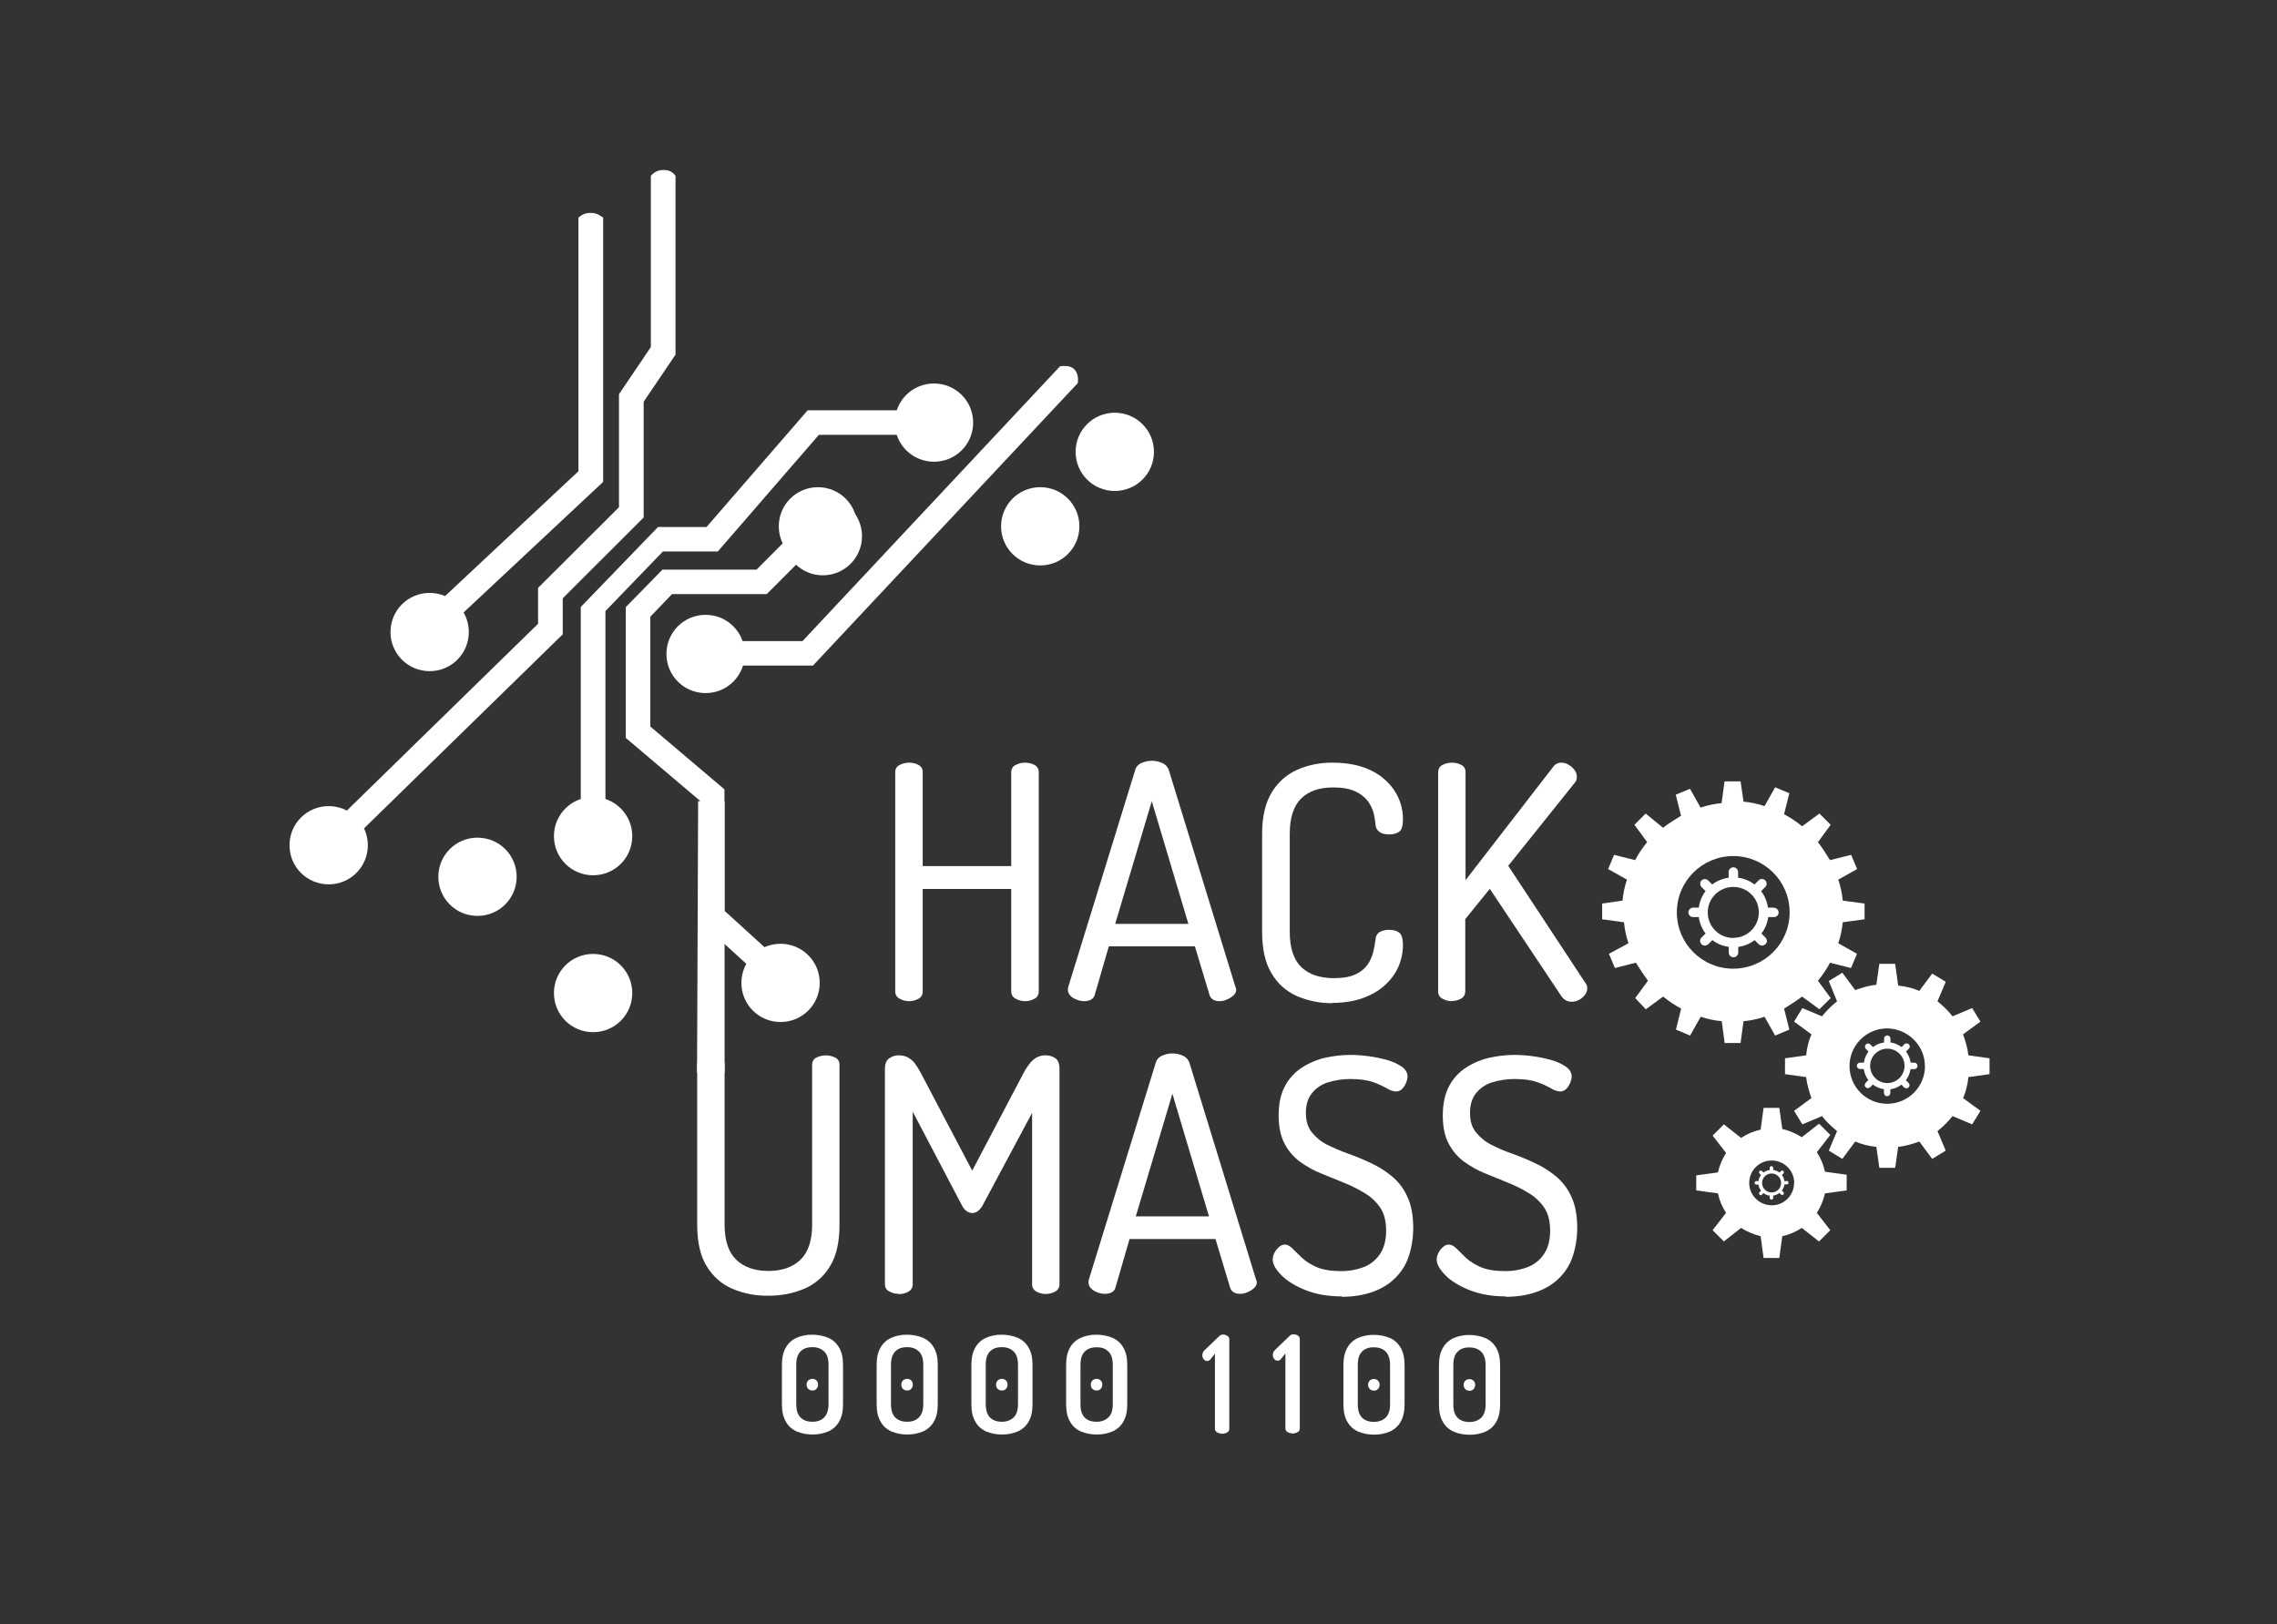 <svg width="157" height="112" viewBox="0 0 157 112" fill="none" xmlns="http://www.w3.org/2000/svg">
<rect x="0" y="0" width="157" height="112" fill="#333333" stroke="none"/>
<path d="M52.959 89.338C52.109 89.348 51.268 89.189 50.483 88.853C49.745 88.536 49.137 87.985 48.726 87.304C48.287 86.594 48.072 85.633 48.072 84.438V73.416C48.062 73.21 48.175 73.014 48.361 72.921C48.773 72.716 49.259 72.716 49.67 72.921C49.857 73.014 49.969 73.21 49.96 73.416V84.438C49.96 85.53 50.231 86.342 50.763 86.856C51.296 87.369 52.034 87.63 52.978 87.63C53.922 87.63 54.66 87.369 55.193 86.856C55.726 86.342 55.997 85.53 55.997 84.438V73.416C55.987 73.21 56.099 73.014 56.286 72.921C56.697 72.716 57.183 72.716 57.595 72.921C57.782 73.014 57.894 73.21 57.884 73.416V84.438C57.884 85.642 57.669 86.594 57.23 87.304C56.819 87.994 56.202 88.536 55.464 88.853C54.67 89.189 53.81 89.348 52.95 89.338H52.959Z" fill="white"/>
<path d="M61.959 89.208C61.735 89.208 61.511 89.152 61.314 89.04C61.118 88.947 61.006 88.751 61.015 88.536V73.687C61.015 73.342 61.118 73.099 61.314 72.968C61.501 72.838 61.725 72.763 61.959 72.763C62.174 72.763 62.389 72.8 62.576 72.894C62.753 72.996 62.922 73.127 63.053 73.286C63.211 73.491 63.352 73.715 63.473 73.948L67.034 80.715L70.594 73.948C70.716 73.715 70.865 73.491 71.033 73.286C71.164 73.127 71.323 72.987 71.51 72.894C71.697 72.8 71.902 72.754 72.108 72.763C72.342 72.763 72.575 72.828 72.772 72.968C72.958 73.099 73.052 73.342 73.052 73.687V88.536C73.061 88.751 72.949 88.947 72.762 89.05C72.351 89.274 71.865 89.274 71.454 89.05C71.267 88.947 71.155 88.751 71.164 88.546V76.73L67.744 83.123C67.66 83.282 67.547 83.412 67.407 83.515C67.295 83.599 67.164 83.636 67.024 83.636C66.903 83.636 66.781 83.59 66.678 83.524C66.529 83.422 66.407 83.282 66.333 83.123L62.931 76.646V88.546C62.94 88.76 62.828 88.956 62.632 89.059C62.436 89.171 62.211 89.227 61.978 89.227L61.959 89.208Z" fill="white"/>
<path d="M76.173 89.208C75.996 89.208 75.827 89.171 75.668 89.105C75.5 89.049 75.341 88.956 75.22 88.825C75.117 88.713 75.052 88.573 75.052 88.424C75.052 88.359 75.052 88.302 75.07 88.246L79.687 73.285C79.743 73.061 79.902 72.884 80.117 72.79C80.341 72.688 80.594 72.632 80.837 72.632C81.098 72.632 81.35 72.688 81.584 72.8C81.79 72.893 81.948 73.07 82.014 73.285L86.612 88.246C86.64 88.293 86.659 88.349 86.659 88.405C86.659 88.564 86.584 88.713 86.472 88.806C86.341 88.928 86.182 89.031 86.014 89.096C85.846 89.171 85.677 89.208 85.5 89.208C85.35 89.208 85.201 89.18 85.07 89.105C84.948 89.031 84.855 88.918 84.817 88.778L83.808 85.428H77.883L76.912 88.778C76.874 88.918 76.781 89.04 76.65 89.105C76.51 89.18 76.351 89.208 76.192 89.208H76.173ZM78.313 83.869H83.36L80.837 75.413L78.313 83.869Z" fill="white"/>
<path d="M92.527 89.385C91.565 89.385 90.724 89.236 90.004 88.947C89.285 88.657 88.733 88.312 88.341 87.911C87.948 87.51 87.752 87.155 87.752 86.838C87.752 86.679 87.799 86.52 87.873 86.38C87.948 86.231 88.06 86.091 88.191 85.979C88.294 85.876 88.434 85.82 88.584 85.811C88.761 85.811 88.939 85.904 89.116 86.082C89.294 86.259 89.509 86.474 89.77 86.725C90.07 86.996 90.425 87.211 90.799 87.37C91.219 87.547 91.77 87.64 92.443 87.64C93.004 87.65 93.565 87.547 94.088 87.341C94.537 87.155 94.92 86.828 95.181 86.418C95.443 86.007 95.574 85.484 95.574 84.85C95.574 84.206 95.443 83.683 95.172 83.272C94.892 82.862 94.527 82.516 94.097 82.264C93.639 81.984 93.153 81.742 92.658 81.546L91.079 80.901C90.565 80.696 90.07 80.416 89.621 80.09C89.182 79.763 88.817 79.334 88.565 78.839C88.294 78.326 88.163 77.681 88.163 76.907C88.163 76.085 88.313 75.404 88.612 74.863C88.892 74.34 89.303 73.901 89.808 73.584C90.303 73.267 90.845 73.043 91.415 72.921C91.976 72.8 92.546 72.735 93.116 72.735C93.546 72.735 93.976 72.772 94.396 72.828C94.826 72.884 95.256 72.978 95.677 73.099C96.032 73.192 96.368 73.351 96.667 73.556C96.92 73.743 97.05 73.967 97.05 74.219C97.05 74.359 97.013 74.499 96.957 74.639C96.892 74.797 96.808 74.947 96.686 75.068C96.574 75.189 96.406 75.264 96.237 75.255C96.022 75.236 95.808 75.162 95.63 75.04C95.322 74.872 95.004 74.723 94.677 74.611C94.275 74.471 93.761 74.396 93.107 74.396C92.593 74.396 92.079 74.471 91.584 74.62C91.144 74.751 90.752 75.012 90.462 75.367C90.182 75.712 90.041 76.169 90.041 76.739C90.041 77.28 90.172 77.719 90.443 78.064C90.733 78.419 91.088 78.718 91.499 78.923C91.967 79.156 92.453 79.362 92.948 79.539C93.471 79.725 93.995 79.94 94.527 80.192C95.051 80.435 95.537 80.743 95.976 81.107C96.434 81.49 96.798 81.966 97.041 82.516C97.312 83.095 97.443 83.814 97.443 84.691C97.443 85.568 97.228 86.66 96.798 87.36C96.387 88.041 95.779 88.583 95.051 88.909C94.312 89.246 93.471 89.413 92.509 89.413L92.527 89.385Z" fill="white"/>
<path d="M103.835 89.385C102.872 89.385 102.031 89.236 101.312 88.947C100.592 88.657 100.031 88.312 99.648 87.911C99.256 87.51 99.06 87.155 99.06 86.838C99.06 86.679 99.106 86.52 99.181 86.38C99.256 86.231 99.368 86.091 99.499 85.979C99.602 85.876 99.742 85.811 99.891 85.811C100.069 85.811 100.246 85.904 100.424 86.082C100.602 86.259 100.816 86.474 101.078 86.725C101.377 86.996 101.732 87.211 102.106 87.37C102.527 87.547 103.069 87.64 103.751 87.64C104.312 87.65 104.872 87.547 105.396 87.341C105.844 87.155 106.227 86.828 106.489 86.418C106.751 86.007 106.882 85.484 106.882 84.85C106.882 84.206 106.751 83.683 106.48 83.272C106.199 82.862 105.835 82.516 105.414 82.264C104.956 81.984 104.47 81.742 103.975 81.546L102.396 80.901C101.882 80.696 101.387 80.416 100.938 80.09C100.499 79.763 100.134 79.334 99.882 78.839C99.611 78.326 99.48 77.681 99.48 76.907C99.48 76.132 99.63 75.404 99.929 74.863C100.209 74.34 100.62 73.901 101.125 73.584C101.62 73.267 102.162 73.043 102.732 72.921C103.293 72.8 103.863 72.735 104.433 72.735C104.863 72.735 105.293 72.772 105.713 72.828C106.143 72.884 106.573 72.978 106.994 73.099C107.349 73.192 107.685 73.351 107.984 73.556C108.237 73.743 108.367 73.967 108.367 74.219C108.367 74.359 108.33 74.499 108.274 74.639C108.209 74.797 108.124 74.947 108.003 75.068C107.891 75.189 107.723 75.264 107.554 75.255C107.339 75.236 107.125 75.162 106.947 75.04C106.639 74.872 106.321 74.723 105.994 74.611C105.592 74.471 105.078 74.396 104.424 74.396C103.91 74.396 103.396 74.471 102.9 74.62C102.461 74.751 102.069 75.012 101.779 75.367C101.499 75.712 101.358 76.169 101.358 76.739C101.358 77.308 101.489 77.719 101.76 78.064C102.05 78.419 102.405 78.718 102.816 78.923C103.284 79.165 103.76 79.371 104.256 79.539C104.779 79.725 105.302 79.94 105.835 80.192C106.358 80.435 106.844 80.743 107.283 81.107C107.741 81.49 108.106 81.966 108.349 82.516C108.62 83.095 108.751 83.814 108.751 84.691C108.751 85.568 108.536 86.66 108.106 87.36C107.695 88.041 107.087 88.583 106.358 88.909C105.62 89.246 104.77 89.413 103.816 89.413L103.835 89.385Z" fill="white"/>
<path d="M24.606 57.586L23.419 56.373L37.1 43.008V40.534L42.679 34.972V27.178L44.876 23.93V12.124C44.978 12.002 45.091 11.909 45.231 11.834C45.38 11.76 45.548 11.722 45.726 11.722C45.894 11.713 46.072 11.741 46.231 11.816C46.371 11.89 46.483 12.002 46.576 12.124V24.453L44.38 27.701V35.681L38.801 41.253V43.736L24.606 57.596V57.586Z" fill="white"/>
<path d="M41.745 55.552H40.044V41.851L45.371 36.335H48.717L55.688 28.29H62.267V29.979H56.464L49.492 38.024H45.708L41.745 42.131V55.552Z" fill="white"/>
<path d="M51.941 66.892L48.259 63.541V55.207L43.147 50.876V41.86L45.679 39.275H52.165L54.081 37.352L55.277 38.547L52.866 40.964H46.334L44.839 42.523V50.092L49.95 54.423V62.795L50.231 63.047L53.081 65.641L51.941 66.892Z" fill="white"/>
<path d="M31.559 42.598L30.4 41.366L39.885 32.49V14.999C39.979 14.924 40.082 14.85 40.184 14.794C40.362 14.71 40.549 14.672 40.745 14.682C40.904 14.682 41.063 14.71 41.212 14.775C41.343 14.84 41.465 14.915 41.586 14.999V33.227L31.559 42.607V42.598Z" fill="white"/>
<path d="M40.895 54.955C39.399 54.955 38.194 56.159 38.194 57.652C38.194 59.145 39.399 60.349 40.895 60.349C42.39 60.349 43.595 59.145 43.595 57.652C43.595 56.159 42.39 54.955 40.895 54.955Z" fill="white"/>
<path d="M32.923 57.755C31.428 57.755 30.223 58.959 30.223 60.452C30.223 61.946 31.428 63.15 32.923 63.15C34.419 63.15 35.624 61.946 35.624 60.452C35.624 58.959 34.419 57.755 32.923 57.755Z" fill="white"/>
<path d="M40.895 65.772C39.399 65.772 38.194 66.976 38.194 68.469C38.194 69.963 39.399 71.167 40.895 71.167C42.39 71.167 43.595 69.963 43.595 68.469C43.595 66.976 42.39 65.772 40.895 65.772Z" fill="white"/>
<path d="M22.662 55.58C21.167 55.58 19.961 56.784 19.961 58.277C19.961 59.771 21.167 60.975 22.662 60.975C24.157 60.975 25.363 59.771 25.363 58.277C25.363 56.793 24.157 55.58 22.662 55.58Z" fill="white"/>
<path d="M56.735 34.272C55.24 34.272 54.034 35.485 54.034 36.969C54.034 38.463 55.249 39.667 56.735 39.667C58.221 39.667 59.436 38.463 59.436 36.969C59.436 35.476 58.23 34.272 56.735 34.272Z" fill="white"/>
<path d="M64.398 26.441C62.903 26.441 61.697 27.645 61.697 29.139C61.697 30.632 62.903 31.836 64.398 31.836C65.893 31.836 67.099 30.632 67.099 29.139C67.099 27.645 65.893 26.441 64.398 26.441Z" fill="white"/>
<path d="M56.053 45.892H45.951H51.184V44.203H51.502H55.333L73.089 25.256C73.528 25.191 73.865 25.256 74.07 25.461C74.276 25.666 74.37 25.984 74.314 26.413L56.053 45.892Z" fill="white"/>
<path d="M29.625 40.88C28.129 40.88 26.924 42.084 26.924 43.577C26.924 45.071 28.129 46.275 29.625 46.275C31.12 46.275 32.325 45.071 32.325 43.577C32.325 42.084 31.12 40.88 29.625 40.88Z" fill="white"/>
<path d="M53.819 65.072C52.324 65.072 51.119 66.276 51.119 67.769C51.119 69.262 52.324 70.466 53.819 70.466C55.315 70.466 56.52 69.262 56.52 67.769C56.52 66.276 55.315 65.072 53.819 65.072Z" fill="white"/>
<path d="M76.864 28.457C75.369 28.457 74.164 29.662 74.164 31.155C74.164 32.648 75.369 33.852 76.864 33.852C78.36 33.852 79.565 32.648 79.565 31.155C79.565 29.662 78.36 28.457 76.864 28.457Z" fill="white"/>
<path d="M71.725 33.591C70.23 33.591 69.024 34.795 69.024 36.288C69.024 37.782 70.23 38.986 71.725 38.986C73.22 38.986 74.425 37.782 74.425 36.288C74.425 34.795 73.22 33.591 71.725 33.591Z" fill="white"/>
<path d="M48.062 73.967L48.137 55.244H49.96V73.967H48.062Z" fill="white"/>
<path d="M62.678 69.029C62.454 69.029 62.23 68.973 62.033 68.861C61.837 68.768 61.725 68.572 61.725 68.357V53.237C61.725 53.023 61.837 52.827 62.033 52.743C62.23 52.64 62.454 52.584 62.678 52.584C62.903 52.584 63.127 52.631 63.333 52.743C63.519 52.836 63.632 53.032 63.622 53.237V59.715H69.725V53.237C69.725 53.023 69.837 52.827 70.033 52.743C70.229 52.64 70.454 52.584 70.678 52.584C70.902 52.584 71.126 52.631 71.332 52.743C71.519 52.836 71.631 53.032 71.622 53.237V68.357C71.622 68.572 71.519 68.768 71.332 68.861C71.136 68.973 70.912 69.029 70.678 69.029C70.454 69.029 70.229 68.973 70.033 68.861C69.837 68.768 69.725 68.572 69.725 68.357V61.292H63.622V68.357C63.622 68.572 63.519 68.768 63.333 68.861C63.136 68.973 62.912 69.029 62.678 69.029Z" fill="white"/>
<path d="M74.753 69.029C74.575 69.029 74.407 68.992 74.248 68.927C74.08 68.871 73.921 68.777 73.8 68.647C73.697 68.534 73.631 68.394 73.631 68.245C73.631 68.189 73.631 68.124 73.65 68.068L78.267 53.106C78.323 52.883 78.481 52.705 78.697 52.612C78.921 52.509 79.173 52.453 79.416 52.453C79.678 52.453 79.93 52.509 80.164 52.621C80.369 52.715 80.528 52.892 80.594 53.106L85.191 68.068C85.219 68.115 85.238 68.171 85.238 68.227C85.238 68.385 85.173 68.525 85.051 68.628C84.92 68.749 84.761 68.852 84.593 68.917C84.425 68.992 84.257 69.029 84.079 69.029C83.93 69.029 83.78 69.001 83.649 68.927C83.528 68.852 83.434 68.74 83.397 68.6L82.388 65.249H76.454L75.482 68.6C75.444 68.74 75.351 68.861 75.22 68.927C75.08 69.001 74.921 69.029 74.762 69.029H74.753ZM76.893 63.7H81.939L79.416 55.244L76.893 63.7Z" fill="white"/>
<path d="M91.845 69.169C91.013 69.169 90.2 69.01 89.434 68.684C88.696 68.357 88.079 67.816 87.677 67.116C87.238 66.397 87.023 65.445 87.023 64.26V57.493C87.023 56.308 87.247 55.356 87.686 54.637C88.098 53.947 88.714 53.396 89.453 53.069C90.21 52.742 91.032 52.575 91.864 52.584C92.882 52.584 93.761 52.752 94.481 53.097C95.153 53.405 95.733 53.891 96.144 54.507C96.536 55.094 96.742 55.794 96.733 56.495C96.733 56.914 96.658 57.194 96.499 57.325C96.34 57.456 96.106 57.531 95.789 57.531C95.49 57.531 95.256 57.474 95.107 57.353C94.957 57.241 94.854 57.073 94.845 56.877C94.826 56.616 94.779 56.355 94.723 56.102C94.649 55.794 94.508 55.505 94.322 55.244C94.088 54.945 93.789 54.712 93.443 54.562C93.06 54.385 92.555 54.292 91.92 54.292C90.957 54.292 90.219 54.553 89.705 55.066C89.191 55.58 88.929 56.392 88.929 57.484V64.251C88.929 65.343 89.191 66.154 89.714 66.668C90.238 67.181 90.995 67.442 91.985 67.442C92.611 67.442 93.116 67.349 93.481 67.172C93.808 67.022 94.097 66.789 94.303 66.5C94.48 66.239 94.611 65.94 94.686 65.632C94.761 65.343 94.808 65.053 94.845 64.764C94.845 64.568 94.948 64.381 95.116 64.269C95.322 64.157 95.555 64.101 95.789 64.111C96.106 64.111 96.34 64.185 96.499 64.325C96.658 64.465 96.733 64.745 96.733 65.165C96.733 65.884 96.527 66.584 96.135 67.181C95.714 67.806 95.135 68.301 94.443 68.618C93.714 68.973 92.845 69.15 91.845 69.15V69.169Z" fill="white"/>
<path d="M100.106 69.029C99.882 69.029 99.657 68.973 99.461 68.861C99.265 68.768 99.153 68.572 99.162 68.357V53.237C99.162 53.023 99.274 52.827 99.461 52.743C99.657 52.64 99.882 52.584 100.106 52.584C100.33 52.584 100.555 52.631 100.76 52.743C100.947 52.836 101.059 53.032 101.05 53.237V60.685L107.106 52.855C107.236 52.677 107.442 52.575 107.666 52.584C107.844 52.584 108.012 52.64 108.162 52.733C108.321 52.827 108.461 52.948 108.563 53.088C108.666 53.219 108.722 53.387 108.722 53.545C108.722 53.611 108.722 53.685 108.704 53.751C108.685 53.825 108.648 53.9 108.592 53.956L103.994 59.696L109.33 67.797C109.405 67.891 109.442 68.012 109.442 68.133C109.442 68.301 109.386 68.46 109.283 68.591C109.171 68.74 109.04 68.852 108.881 68.936C108.713 69.029 108.526 69.076 108.339 69.067C108.218 69.067 108.087 69.029 107.975 68.973C107.844 68.908 107.741 68.805 107.657 68.684L102.723 61.283L101.031 63.373V68.348C101.031 68.563 100.928 68.759 100.742 68.852C100.545 68.964 100.321 69.02 100.087 69.02L100.106 69.029Z" fill="white"/>
<path d="M56.006 98.905C55.642 98.905 55.277 98.84 54.941 98.7C54.623 98.56 54.361 98.336 54.193 98.037C54.006 97.729 53.913 97.328 53.913 96.824V94.108C53.913 93.604 54.006 93.203 54.193 92.895C54.361 92.596 54.623 92.372 54.941 92.232C55.277 92.092 55.642 92.017 56.015 92.027C56.38 92.027 56.744 92.092 57.09 92.232C57.408 92.363 57.669 92.596 57.847 92.895C58.034 93.203 58.127 93.604 58.127 94.108V96.824C58.127 97.328 58.034 97.729 57.847 98.037C57.669 98.336 57.408 98.569 57.099 98.7C56.754 98.84 56.389 98.915 56.025 98.905H56.006ZM56.006 98.028C56.352 98.028 56.632 97.935 56.828 97.729C57.025 97.524 57.127 97.235 57.127 96.815V94.099C57.127 93.688 57.034 93.38 56.828 93.184C56.632 92.988 56.361 92.885 56.006 92.885C55.651 92.885 55.389 92.979 55.193 93.184C54.997 93.389 54.903 93.679 54.903 94.099V96.815C54.903 97.225 54.997 97.533 55.193 97.729C55.389 97.925 55.66 98.028 56.006 98.028ZM56.015 95.872C55.903 95.872 55.8 95.835 55.726 95.76C55.651 95.685 55.613 95.573 55.613 95.461C55.613 95.359 55.651 95.256 55.726 95.181C55.8 95.107 55.913 95.069 56.015 95.069C56.118 95.069 56.221 95.107 56.296 95.181C56.37 95.256 56.408 95.359 56.408 95.461C56.408 95.573 56.37 95.676 56.296 95.76C56.221 95.835 56.118 95.881 56.015 95.872Z" fill="white"/>
<path d="M62.538 98.905C62.174 98.905 61.809 98.84 61.473 98.7C61.155 98.56 60.893 98.336 60.725 98.037C60.538 97.729 60.445 97.328 60.445 96.824V94.108C60.445 93.604 60.538 93.203 60.725 92.895C60.893 92.596 61.155 92.372 61.473 92.232C61.809 92.092 62.174 92.017 62.547 92.027C62.912 92.027 63.276 92.092 63.622 92.232C63.94 92.363 64.202 92.596 64.379 92.895C64.566 93.203 64.659 93.604 64.659 94.108V96.824C64.659 97.328 64.566 97.729 64.379 98.037C64.202 98.336 63.94 98.569 63.632 98.7C63.286 98.84 62.921 98.915 62.557 98.905H62.538ZM62.538 98.028C62.884 98.028 63.164 97.935 63.361 97.729C63.557 97.524 63.66 97.235 63.66 96.815V94.099C63.66 93.688 63.566 93.38 63.361 93.184C63.164 92.988 62.893 92.885 62.538 92.885C62.183 92.885 61.921 92.979 61.725 93.184C61.529 93.389 61.435 93.679 61.435 94.099V96.815C61.435 97.225 61.529 97.533 61.725 97.729C61.921 97.925 62.192 98.028 62.538 98.028ZM62.547 95.872C62.435 95.872 62.333 95.835 62.258 95.76C62.183 95.685 62.146 95.573 62.146 95.461C62.146 95.359 62.183 95.256 62.258 95.181C62.333 95.107 62.445 95.069 62.547 95.069C62.65 95.069 62.753 95.107 62.828 95.181C62.903 95.256 62.94 95.359 62.94 95.461C62.94 95.573 62.903 95.676 62.828 95.76C62.753 95.835 62.65 95.881 62.547 95.872Z" fill="white"/>
<path d="M69.071 98.905C68.706 98.905 68.342 98.84 68.005 98.7C67.688 98.56 67.426 98.336 67.258 98.037C67.071 97.729 66.978 97.328 66.978 96.824V94.108C66.978 93.604 67.071 93.203 67.258 92.895C67.426 92.596 67.688 92.372 68.005 92.232C68.342 92.092 68.706 92.017 69.08 92.027C69.445 92.027 69.809 92.092 70.155 92.232C70.473 92.363 70.734 92.596 70.912 92.895C71.099 93.203 71.192 93.604 71.192 94.108V96.824C71.192 97.328 71.099 97.729 70.912 98.037C70.744 98.336 70.482 98.56 70.164 98.7C69.819 98.84 69.454 98.915 69.08 98.905H69.071ZM69.071 98.028C69.417 98.028 69.688 97.925 69.893 97.729C70.09 97.533 70.192 97.235 70.192 96.815V94.099C70.192 93.688 70.09 93.38 69.893 93.184C69.697 92.988 69.426 92.885 69.071 92.885C68.716 92.885 68.454 92.979 68.258 93.184C68.062 93.38 67.968 93.679 67.968 94.099V96.815C67.968 97.225 68.062 97.533 68.258 97.729C68.454 97.925 68.725 98.028 69.071 98.028ZM69.08 95.872C68.968 95.872 68.865 95.835 68.79 95.76C68.716 95.685 68.678 95.573 68.678 95.461C68.678 95.359 68.716 95.256 68.79 95.181C68.865 95.107 68.977 95.069 69.08 95.069C69.183 95.069 69.286 95.107 69.361 95.181C69.435 95.256 69.473 95.359 69.473 95.461C69.473 95.573 69.435 95.676 69.361 95.76C69.286 95.835 69.183 95.881 69.08 95.872Z" fill="white"/>
<path d="M75.603 98.905C75.239 98.905 74.874 98.84 74.538 98.7C74.22 98.569 73.958 98.336 73.79 98.037C73.603 97.729 73.51 97.328 73.51 96.824V94.108C73.51 93.604 73.603 93.203 73.79 92.895C73.958 92.596 74.22 92.372 74.538 92.232C74.874 92.092 75.239 92.017 75.612 92.027C75.977 92.027 76.341 92.092 76.687 92.232C77.005 92.363 77.267 92.596 77.444 92.895C77.631 93.203 77.725 93.604 77.725 94.108V96.824C77.725 97.328 77.631 97.729 77.444 98.037C77.276 98.336 77.014 98.56 76.697 98.7C76.351 98.84 75.986 98.915 75.622 98.905H75.603ZM75.603 98.028C75.949 98.028 76.22 97.925 76.425 97.729C76.631 97.533 76.725 97.235 76.725 96.815V94.099C76.725 93.688 76.631 93.38 76.425 93.184C76.229 92.988 75.958 92.885 75.603 92.895C75.257 92.895 74.986 92.988 74.79 93.193C74.594 93.389 74.5 93.688 74.5 94.108V96.824C74.5 97.235 74.594 97.533 74.79 97.739C74.986 97.935 75.257 98.028 75.603 98.028ZM75.612 95.872C75.5 95.872 75.397 95.835 75.323 95.76C75.248 95.685 75.211 95.573 75.211 95.461C75.211 95.359 75.248 95.256 75.323 95.181C75.397 95.107 75.51 95.069 75.612 95.069C75.715 95.069 75.818 95.107 75.893 95.181C75.968 95.256 76.005 95.359 76.005 95.461C76.005 95.573 75.968 95.676 75.893 95.76C75.818 95.835 75.715 95.881 75.612 95.872Z" fill="white"/>
<path d="M84.275 98.85C84.154 98.85 84.041 98.822 83.929 98.766C83.836 98.719 83.77 98.626 83.77 98.523V93.334L83.443 93.744C83.415 93.772 83.378 93.8 83.331 93.819C83.303 93.838 83.266 93.838 83.238 93.838C83.144 93.838 83.051 93.791 82.995 93.716C82.929 93.632 82.901 93.539 82.901 93.436C82.901 93.362 82.92 93.287 82.957 93.222C82.995 93.156 83.041 93.1 83.098 93.054L84.07 92.12C84.098 92.092 84.135 92.064 84.182 92.046C84.228 92.027 84.275 92.018 84.322 92.018C84.425 92.018 84.527 92.046 84.621 92.102C84.714 92.148 84.761 92.242 84.761 92.344V98.523C84.761 98.626 84.705 98.719 84.602 98.766C84.499 98.822 84.378 98.859 84.266 98.859L84.275 98.85Z" fill="white"/>
<path d="M94.723 98.915C94.359 98.915 93.994 98.849 93.658 98.709C93.34 98.569 93.079 98.345 92.91 98.047C92.723 97.739 92.63 97.337 92.63 96.833V94.117C92.63 93.613 92.723 93.212 92.91 92.904C93.079 92.605 93.34 92.381 93.658 92.241C93.994 92.101 94.359 92.027 94.733 92.036C95.097 92.036 95.462 92.101 95.807 92.241C96.125 92.372 96.387 92.605 96.564 92.904C96.751 93.212 96.845 93.613 96.845 94.117V96.833C96.845 97.337 96.751 97.739 96.564 98.047C96.396 98.345 96.134 98.569 95.817 98.709C95.471 98.849 95.106 98.924 94.733 98.915H94.723ZM94.723 98.037C95.069 98.037 95.34 97.935 95.546 97.739C95.742 97.543 95.845 97.244 95.845 96.824V94.108C95.845 93.697 95.742 93.389 95.546 93.193C95.349 92.997 95.078 92.895 94.723 92.895C94.368 92.895 94.106 92.988 93.91 93.193C93.714 93.389 93.621 93.688 93.621 94.108V96.824C93.621 97.235 93.714 97.543 93.91 97.739C94.106 97.935 94.377 98.037 94.723 98.037ZM94.733 95.881C94.62 95.881 94.518 95.844 94.443 95.769C94.368 95.695 94.331 95.583 94.331 95.471C94.331 95.368 94.368 95.265 94.443 95.191C94.518 95.116 94.63 95.079 94.733 95.079C94.835 95.079 94.938 95.116 95.013 95.191C95.088 95.265 95.125 95.368 95.125 95.471C95.125 95.583 95.088 95.685 95.013 95.769C94.938 95.844 94.835 95.891 94.733 95.881Z" fill="white"/>
<path d="M120.002 53.872H118.909L118.703 55.375C118.208 55.421 117.722 55.524 117.255 55.683L116.526 54.385L115.545 54.796L115.909 56.243C115.498 56.504 115.077 56.756 114.666 57.073L113.47 56.093L112.694 56.868L113.573 58.063C113.255 58.445 112.975 58.865 112.741 59.304L111.293 58.94L110.881 59.92L112.18 60.648C112.022 61.115 111.919 61.6 111.872 62.095L110.47 62.3V63.383L111.975 63.588C112.022 64.083 112.124 64.568 112.283 65.035L110.937 65.763L111.349 66.743L112.797 66.379C113.059 66.789 113.321 67.209 113.629 67.62L112.75 68.815L113.479 69.589L114.676 68.712C115.059 69.029 115.479 69.309 115.918 69.543L115.554 70.989L116.535 71.4L117.264 70.103C117.731 70.261 118.217 70.364 118.713 70.411L118.918 71.913H120.012L120.217 70.411C120.713 70.364 121.199 70.261 121.666 70.103L122.395 71.4L123.376 70.989L123.012 69.543C123.423 69.281 123.843 69.029 124.254 68.712L125.451 69.589L126.226 68.815L125.348 67.62C125.666 67.237 125.946 66.817 126.18 66.379L127.628 66.743L128.039 65.763L126.75 65.035C126.908 64.568 127.011 64.083 127.058 63.588L128.563 63.383V62.3L127.058 62.095C127.011 61.6 126.908 61.115 126.75 60.648L128.049 59.92L127.637 58.94L126.18 59.304C125.918 58.893 125.666 58.473 125.348 58.063L126.226 56.868L125.451 56.093L124.254 56.971C123.871 56.653 123.451 56.373 123.012 56.14L123.376 54.693L122.395 54.283L121.666 55.58C121.199 55.421 120.713 55.319 120.217 55.272L120.012 53.872H120.002ZM123.395 62.907C123.395 65.053 121.656 66.789 119.507 66.789C117.358 66.789 115.619 65.053 115.619 62.907C115.619 60.76 117.358 59.024 119.507 59.024C121.647 59.024 123.385 60.741 123.395 62.879V62.897V62.907Z" fill="white"/>
<path d="M122.292 62.58H121.899C121.843 62.169 121.684 61.778 121.432 61.441L121.712 61.161C121.843 61.04 121.843 60.825 121.712 60.704C121.591 60.574 121.376 60.574 121.254 60.704L120.974 60.984C120.647 60.732 120.254 60.574 119.843 60.517V60.126C119.843 59.948 119.694 59.799 119.516 59.799C119.339 59.799 119.189 59.948 119.189 60.126V60.517C118.778 60.574 118.385 60.732 118.058 60.984L117.778 60.704C117.647 60.583 117.442 60.583 117.32 60.704C117.199 60.835 117.199 61.031 117.32 61.161L117.6 61.441C117.348 61.768 117.189 62.16 117.133 62.58H116.741C116.563 62.58 116.414 62.73 116.414 62.907C116.414 63.084 116.563 63.233 116.741 63.233H117.133C117.189 63.644 117.348 64.036 117.6 64.363L117.32 64.643C117.189 64.773 117.189 64.969 117.32 65.1C117.376 65.165 117.46 65.194 117.554 65.194C117.638 65.194 117.722 65.156 117.787 65.1L118.068 64.82C118.395 65.072 118.787 65.231 119.198 65.287V65.679C119.198 65.856 119.348 66.005 119.526 66.005C119.703 66.005 119.853 65.856 119.853 65.679V65.287C120.264 65.231 120.656 65.072 120.983 64.82L121.264 65.1C121.329 65.165 121.413 65.194 121.497 65.194C121.581 65.194 121.666 65.156 121.731 65.1C121.862 64.979 121.862 64.773 121.731 64.643L121.451 64.363C121.703 64.036 121.862 63.644 121.918 63.233H122.31C122.488 63.233 122.638 63.093 122.638 62.916C122.638 62.739 122.488 62.59 122.31 62.59L122.292 62.58ZM119.507 64.671C118.535 64.671 117.75 63.887 117.75 62.907C117.75 61.936 118.535 61.152 119.516 61.152C120.488 61.152 121.273 61.936 121.273 62.907C121.273 63.877 120.488 64.662 119.516 64.662L119.507 64.671Z" fill="white"/>
<path d="M130.674 66.453H129.581L129.375 67.9C128.852 67.947 128.385 68.105 127.917 68.264L127.03 67.069L126.095 67.638L126.665 69.038C126.282 69.347 125.927 69.692 125.628 70.075L124.273 69.505L123.703 70.439L124.899 71.316C124.703 71.773 124.581 72.268 124.535 72.763L123.077 72.968V74.06L124.535 74.265C124.591 74.778 124.74 75.245 124.899 75.712L123.703 76.589L124.273 77.522L125.628 76.953C125.936 77.364 126.301 77.681 126.665 77.989L126.095 79.333L127.03 79.903L127.917 78.708C128.375 78.904 128.871 79.025 129.375 79.072L129.581 80.519H130.674L130.88 79.072C131.403 79.025 131.871 78.867 132.338 78.708L133.226 79.903L134.16 79.333L133.59 77.989C133.973 77.681 134.328 77.336 134.627 76.953L135.982 77.522L136.552 76.589L135.356 75.712C135.553 75.254 135.674 74.76 135.721 74.265L137.179 74.06V72.968L135.721 72.763C135.665 72.249 135.515 71.782 135.356 71.316L136.552 70.439L135.982 69.505L134.627 70.075C134.319 69.664 133.955 69.347 133.59 69.038L134.16 67.695L133.226 67.125L132.338 68.32C131.88 68.124 131.385 68.002 130.88 67.956L130.674 66.463V66.453ZM132.73 73.49C132.73 74.928 131.581 76.094 130.142 76.104C128.702 76.113 127.534 74.956 127.525 73.519C127.516 72.081 128.674 70.915 130.114 70.905C130.114 70.905 130.114 70.905 130.123 70.905C131.562 70.933 132.721 72.091 132.721 73.49H132.73Z" fill="white"/>
<path d="M132.002 73.267H131.74C131.702 72.987 131.59 72.725 131.422 72.501L131.609 72.315C131.702 72.231 131.702 72.091 131.618 72.007C131.534 71.923 131.394 71.913 131.31 71.997C131.31 71.997 131.31 71.997 131.301 72.007L131.114 72.193C130.889 72.025 130.628 71.913 130.347 71.876V71.615C130.347 71.493 130.254 71.391 130.132 71.391C130.011 71.391 129.918 71.484 129.908 71.605C129.908 71.605 129.908 71.605 129.908 71.615V71.876C129.628 71.913 129.366 72.025 129.142 72.193L128.955 72.007C128.862 71.923 128.731 71.932 128.647 72.016C128.572 72.1 128.572 72.231 128.647 72.315L128.833 72.501C128.665 72.725 128.553 72.987 128.516 73.267H128.254C128.133 73.267 128.03 73.36 128.03 73.481C128.03 73.603 128.123 73.705 128.245 73.705H128.506C128.544 73.985 128.656 74.247 128.824 74.471L128.637 74.657C128.553 74.741 128.553 74.881 128.637 74.965C128.721 75.049 128.862 75.049 128.946 74.965L129.133 74.779C129.357 74.947 129.618 75.059 129.899 75.096V75.357C129.899 75.479 129.992 75.581 130.114 75.581C130.235 75.581 130.329 75.488 130.338 75.367V75.105C130.618 75.068 130.88 74.956 131.104 74.788L131.291 74.975C131.375 75.059 131.516 75.059 131.6 74.975C131.684 74.891 131.684 74.751 131.6 74.667L131.413 74.48C131.581 74.256 131.693 73.995 131.731 73.715H131.992C132.114 73.715 132.216 73.612 132.216 73.491C132.216 73.369 132.123 73.276 132.002 73.267ZM130.132 74.676C129.478 74.676 128.946 74.144 128.946 73.491C128.946 72.837 129.478 72.305 130.132 72.305C130.787 72.305 131.319 72.837 131.319 73.491C131.319 74.144 130.787 74.676 130.132 74.676Z" fill="white"/>
<path d="M122.684 76.384H121.6L121.395 77.886C120.918 77.989 120.46 78.185 120.049 78.456L118.862 77.522L118.086 78.297L119.012 79.492C118.75 79.903 118.563 80.36 118.451 80.836L116.956 81.041V82.077L118.451 82.282C118.554 82.758 118.741 83.216 119.012 83.626L118.086 84.821L118.862 85.596L120.049 84.662C120.46 84.924 120.918 85.12 121.395 85.232L121.6 86.734H122.684L122.89 85.232C123.366 85.129 123.824 84.933 124.236 84.662L125.422 85.596L126.198 84.821L125.273 83.626C125.534 83.216 125.721 82.758 125.834 82.282L127.329 82.077V80.995L125.834 80.789C125.731 80.313 125.544 79.856 125.273 79.445L126.198 78.251L125.422 77.476L124.236 78.409C123.824 78.148 123.366 77.952 122.89 77.84L122.684 76.384ZM123.703 81.564C123.703 82.422 123.002 83.113 122.152 83.104C121.301 83.094 120.6 82.404 120.61 81.555C120.61 80.705 121.301 80.014 122.161 80.014C123.011 80.014 123.712 80.705 123.712 81.555C123.712 81.555 123.712 81.555 123.712 81.564H123.703Z" fill="white"/>
<path d="M123.189 81.433H123.039C123.011 81.284 122.955 81.134 122.862 81.013L122.965 80.91C123.011 80.864 123.011 80.789 122.965 80.742C122.918 80.696 122.843 80.696 122.796 80.742L122.694 80.845C122.572 80.752 122.423 80.686 122.264 80.668V80.518C122.264 80.453 122.198 80.397 122.133 80.406C122.077 80.406 122.021 80.462 122.021 80.518V80.668C121.862 80.696 121.722 80.752 121.591 80.845L121.488 80.742C121.441 80.696 121.367 80.696 121.32 80.742C121.273 80.789 121.273 80.864 121.32 80.91L121.423 81.013C121.329 81.134 121.264 81.284 121.245 81.433H121.096C121.03 81.433 120.974 81.498 120.983 81.564C120.983 81.62 121.04 81.676 121.096 81.676H121.245C121.264 81.834 121.329 81.974 121.423 82.096L121.32 82.198C121.273 82.245 121.273 82.32 121.32 82.366C121.357 82.413 121.432 82.422 121.479 82.376C121.479 82.376 121.479 82.376 121.488 82.366L121.591 82.264C121.712 82.357 121.862 82.422 122.021 82.441V82.581C122.021 82.646 122.067 82.712 122.133 82.712C122.198 82.712 122.264 82.665 122.264 82.6V82.581V82.432C122.423 82.413 122.563 82.348 122.694 82.254L122.796 82.357C122.815 82.385 122.852 82.394 122.881 82.394C122.909 82.394 122.946 82.376 122.965 82.357C123.011 82.31 123.011 82.236 122.965 82.189L122.862 82.086C122.955 81.965 123.021 81.816 123.039 81.666H123.189C123.254 81.666 123.32 81.62 123.32 81.554C123.32 81.489 123.273 81.424 123.208 81.424H123.189V81.433ZM122.152 82.217C121.787 82.217 121.497 81.928 121.497 81.564C121.497 81.2 121.787 80.91 122.152 80.91C122.516 80.91 122.806 81.2 122.806 81.564C122.806 81.928 122.516 82.217 122.152 82.217Z" fill="white"/>
<path d="M89.135 98.831C89.013 98.831 88.901 98.802 88.789 98.746C88.696 98.7 88.63 98.606 88.63 98.504V93.314L88.303 93.725C88.275 93.753 88.238 93.781 88.191 93.8C88.163 93.819 88.126 93.819 88.098 93.819C88.004 93.819 87.911 93.772 87.855 93.697C87.789 93.613 87.761 93.52 87.761 93.417C87.761 93.343 87.78 93.268 87.817 93.203C87.855 93.137 87.901 93.081 87.957 93.034L88.929 92.101C88.957 92.073 88.995 92.045 89.041 92.026C89.088 92.008 89.135 91.999 89.182 91.999C89.284 91.999 89.387 92.026 89.481 92.082C89.574 92.129 89.621 92.222 89.621 92.325V98.504C89.621 98.606 89.565 98.7 89.462 98.746C89.359 98.802 89.238 98.84 89.126 98.84L89.135 98.831Z" fill="white"/>
<path d="M101.312 98.924C100.947 98.924 100.583 98.859 100.246 98.719C99.928 98.579 99.667 98.355 99.499 98.056C99.312 97.748 99.218 97.347 99.218 96.843V94.126C99.218 93.623 99.312 93.221 99.499 92.913C99.667 92.615 99.928 92.391 100.246 92.251C100.583 92.111 100.947 92.036 101.321 92.045C101.685 92.045 102.05 92.111 102.396 92.251C102.713 92.381 102.975 92.615 103.153 92.913C103.34 93.221 103.433 93.623 103.433 94.126V96.843C103.433 97.347 103.34 97.748 103.153 98.056C102.984 98.355 102.723 98.579 102.405 98.719C102.059 98.859 101.695 98.933 101.321 98.924H101.312ZM101.312 98.046C101.657 98.046 101.928 97.944 102.134 97.748C102.33 97.552 102.433 97.253 102.433 96.833V94.117C102.433 93.707 102.33 93.398 102.134 93.203C101.938 93.007 101.667 92.904 101.312 92.904C100.956 92.904 100.695 92.997 100.499 93.203C100.302 93.398 100.209 93.697 100.209 94.117V96.833C100.209 97.244 100.302 97.552 100.499 97.748C100.695 97.944 100.966 98.046 101.312 98.046ZM101.321 95.891C101.209 95.891 101.106 95.853 101.031 95.778C100.956 95.704 100.919 95.592 100.919 95.48C100.919 95.377 100.956 95.275 101.031 95.2C101.106 95.125 101.218 95.088 101.321 95.088C101.424 95.088 101.527 95.125 101.601 95.2C101.676 95.275 101.713 95.377 101.713 95.48C101.713 95.592 101.676 95.695 101.601 95.778C101.527 95.853 101.424 95.9 101.321 95.891Z" fill="white"/>
<path d="M48.651 42.392C47.156 42.392 45.951 43.596 45.951 45.089C45.951 46.583 47.156 47.787 48.651 47.787C50.147 47.787 51.352 46.583 51.352 45.089C51.352 43.596 50.147 42.392 48.651 42.392Z" fill="white"/>
<path d="M56.398 33.591C54.903 33.591 53.698 34.795 53.698 36.288C53.698 37.782 54.903 38.986 56.398 38.986C57.894 38.986 59.099 37.782 59.099 36.288C59.099 34.795 57.894 33.591 56.398 33.591Z" fill="white"/>
</svg>
